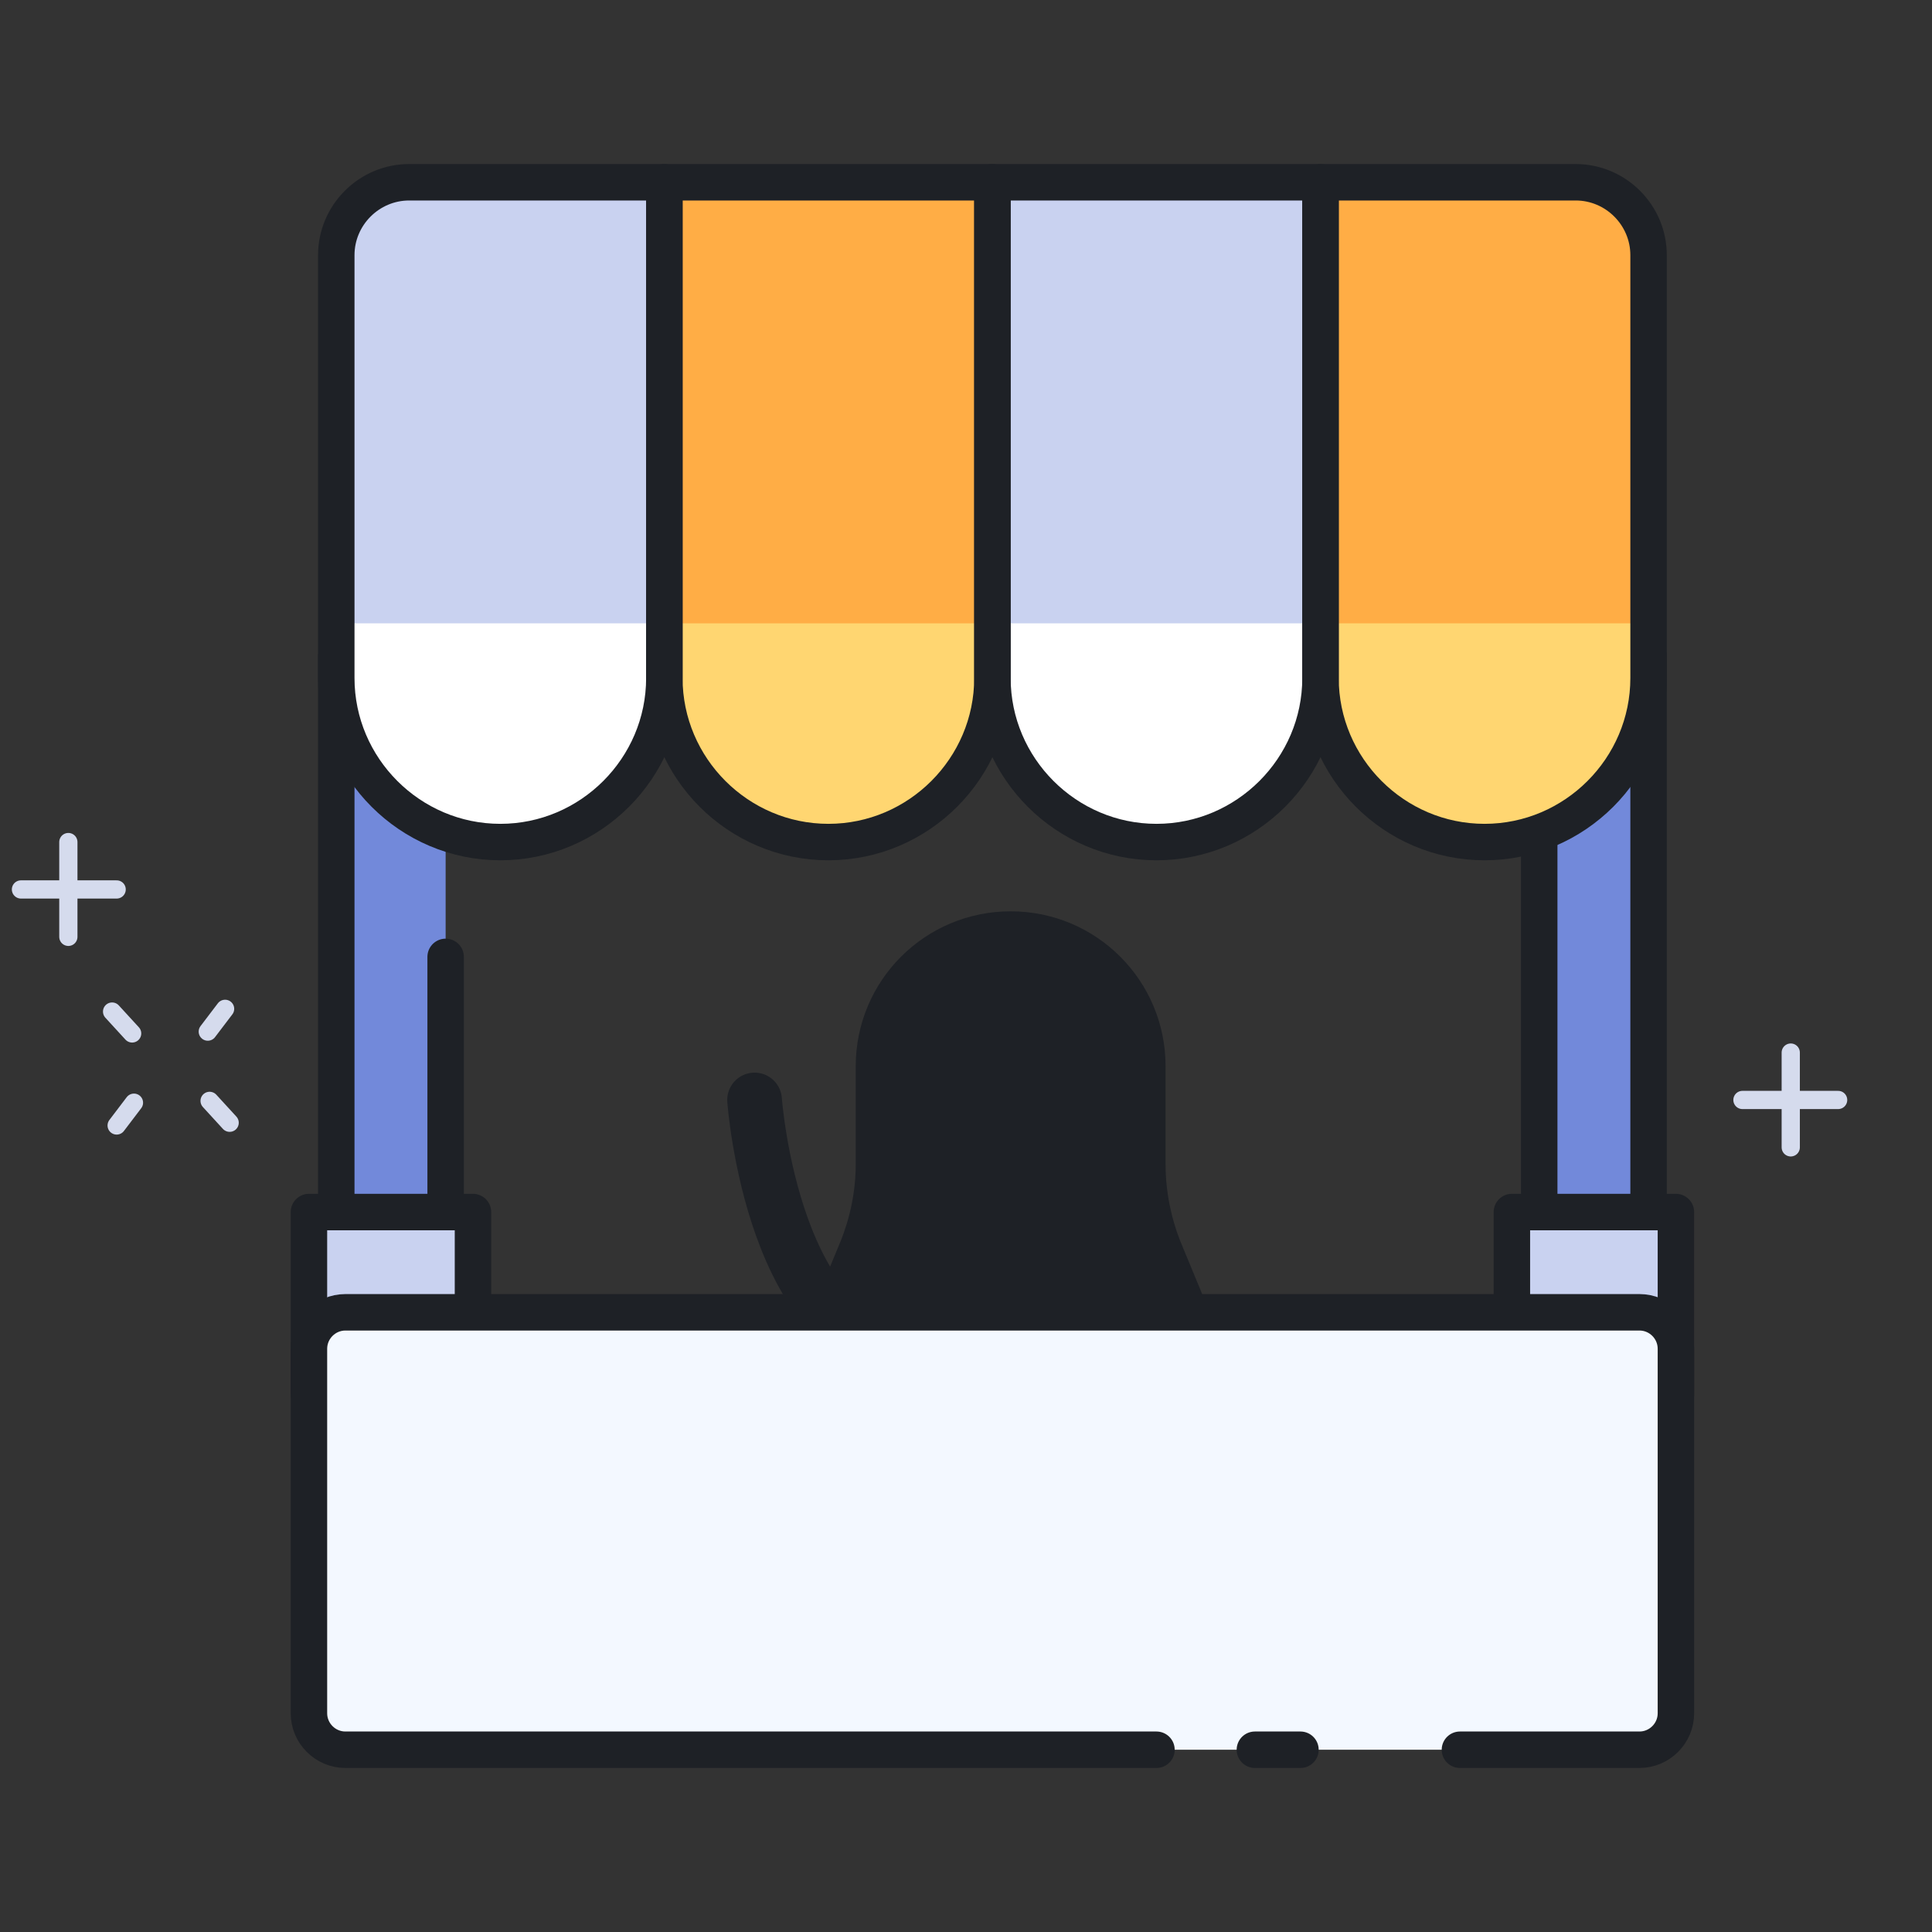 <?xml version="1.0" encoding="utf-8"?>
<!-- Generator: Adobe Illustrator 22.1.0, SVG Export Plug-In . SVG Version: 6.00 Build 0)  -->
<svg version="1.1" id="Layer_1" xmlns="http://www.w3.org/2000/svg" xmlns:xlink="http://www.w3.org/1999/xlink" x="0px" y="0px"
	 viewBox="0 0 212 212" style="enable-background:new 0 0 212 212;" xml:space="preserve">
<rect x="0" y="0" width="212" height="212" fill="#333333" stroke="none"/>
<style type="text/css">
	.st0{fill:none;stroke:#1E2126;stroke-width:6;stroke-linecap:round;stroke-linejoin:round;stroke-miterlimit:10;}
	.st1{fill:#1E2126;}
	.st2{fill:#7289DA;}
	.st3{fill:none;stroke:#1E2126;stroke-width:4;stroke-linecap:round;stroke-linejoin:round;stroke-miterlimit:10;}
	.st4{fill:#C9D2F0;}
	.st5{fill:#F3F8FF;}
	.st6{fill:#FFFFFF;}
	.st7{fill:#FFD671;}
	.st8{fill:#FFAD45;}
	.st9{fill:none;stroke:#D5DBED;stroke-width:2;stroke-linecap:round;stroke-linejoin:round;stroke-miterlimit:10;}
</style>
<g>
	<g>
		<path class="st0" d="M82.8,120.7c0,0,2,28,18.2,28"/>
		<path class="st1" d="M112.5,176h-3.2c-12.4,0-22.4-10-22.4-22.4v0c0-2.9,0.6-5.9,1.7-8.6l3.6-8.7c1.1-2.7,1.7-5.6,1.7-8.6V117
			c0-9.4,7.6-17,17-17h0c9.4,0,17,7.6,17,17v10.8c0,2.9,0.6,5.9,1.7,8.6l3.6,8.7c1.1,2.7,1.7,5.6,1.7,8.6v0
			C134.9,166,124.9,176,112.5,176z"/>
	</g>
	<g>
		<g>
			<rect x="36.9" y="72" class="st2" width="12" height="70"/>
			<polyline class="st3" points="48.9,105 48.9,142 36.9,142 36.9,72 48.9,72 			"/>
		</g>
		<g>
			<rect x="33.9" y="133" class="st4" width="18" height="20"/>
			<rect x="33.9" y="133" class="st3" width="18" height="20"/>
		</g>
	</g>
	<g>
		<g>
			<rect x="168.9" y="72" class="st2" width="12" height="70"/>
			<rect x="168.9" y="72" class="st3" width="12" height="70"/>
		</g>
		<g>
			<rect x="165.9" y="133" class="st4" width="18" height="20"/>
			<rect x="165.9" y="133" class="st3" width="18" height="20"/>
		</g>
	</g>
	<path class="st5" d="M179.9,192h-142c-2.2,0-4-1.8-4-4v-40c0-2.2,1.8-4,4-4h142c2.2,0,4,1.8,4,4v40
		C183.9,190.2,182.1,192,179.9,192z"/>
	<path class="st3" d="M126.9,192h-89c-2.2,0-4-1.8-4-4v-40c0-2.2,1.8-4,4-4h142c2.2,0,4,1.8,4,4v40c0,2.2-1.8,4-4,4h-19.7"/>
	<line class="st3" x1="142.7" y1="192" x2="137.7" y2="192"/>
	<g>
		<path class="st6" d="M54.9,92.4L54.9,92.4c-9.9,0-18-8.1-18-18V68h36v6.4C72.9,84.3,64.8,92.4,54.9,92.4z"/>
		<path class="st7" d="M90.9,92.4L90.9,92.4c-9.9,0-18-8.1-18-18V68h36v6.4C108.9,84.3,100.8,92.4,90.9,92.4z"/>
		<path class="st6" d="M126.9,92.4L126.9,92.4c-9.9,0-18-8.1-18-18V68h36v6.4C144.9,84.3,136.8,92.4,126.9,92.4z"/>
		<path class="st7" d="M162.9,92.4L162.9,92.4c-9.9,0-18-8.1-18-18V68h36v6.4C180.9,84.3,172.8,92.4,162.9,92.4z"/>
		<path class="st4" d="M72.9,68.4h-36V28c0-4.4,3.6-8,8-8h28V68.4z"/>
		<rect x="72.9" y="20" class="st8" width="36" height="48.4"/>
		<rect x="108.9" y="20" class="st4" width="36" height="48.4"/>
		<path class="st8" d="M180.9,68.4h-36V20h28c4.4,0,8,3.6,8,8V68.4z"/>
		<path class="st3" d="M144.9,20v48v0.4v6c0,9.9,8.1,18,18,18l0,0c9.9,0,18-8.1,18-18v-6V68V28c0-4.4-3.6-8-8-8H144.9z"/>
		<path class="st3" d="M108.9,20v48v0.4v6c0,9.9,8.1,18,18,18l0,0c9.9,0,18-8.1,18-18v-6V68V20H108.9z"/>
		<path class="st3" d="M72.9,20v48v0.4v6c0,9.9,8.1,18,18,18l0,0c9.9,0,18-8.1,18-18v-6V68V20H72.9z"/>
		<path class="st3" d="M44.9,20c-4.4,0-8,3.6-8,8v40v0.4v6c0,9.9,8.1,18,18,18l0,0c9.9,0,18-8.1,18-18v-6V68V20H44.9z"/>
	</g>
	<g>
		<g>
			<line class="st9" x1="7.5" y1="92.4" x2="7.5" y2="102.8"/>
			<line class="st9" x1="12.8" y1="97.6" x2="2.3" y2="97.6"/>
		</g>
		<g>
			<line class="st9" x1="196.5" y1="115.5" x2="196.5" y2="125.9"/>
			<line class="st9" x1="201.7" y1="120.7" x2="191.2" y2="120.7"/>
		</g>
		<g>
			<line class="st9" x1="24.7" y1="110.7" x2="22.8" y2="113.2"/>
			<line class="st9" x1="14.7" y1="121" x2="12.8" y2="123.5"/>
			<line class="st9" x1="25.2" y1="123.2" x2="23" y2="120.8"/>
			<line class="st9" x1="14.5" y1="113.4" x2="12.3" y2="111"/>
		</g>
	</g>
</g>
</svg>
